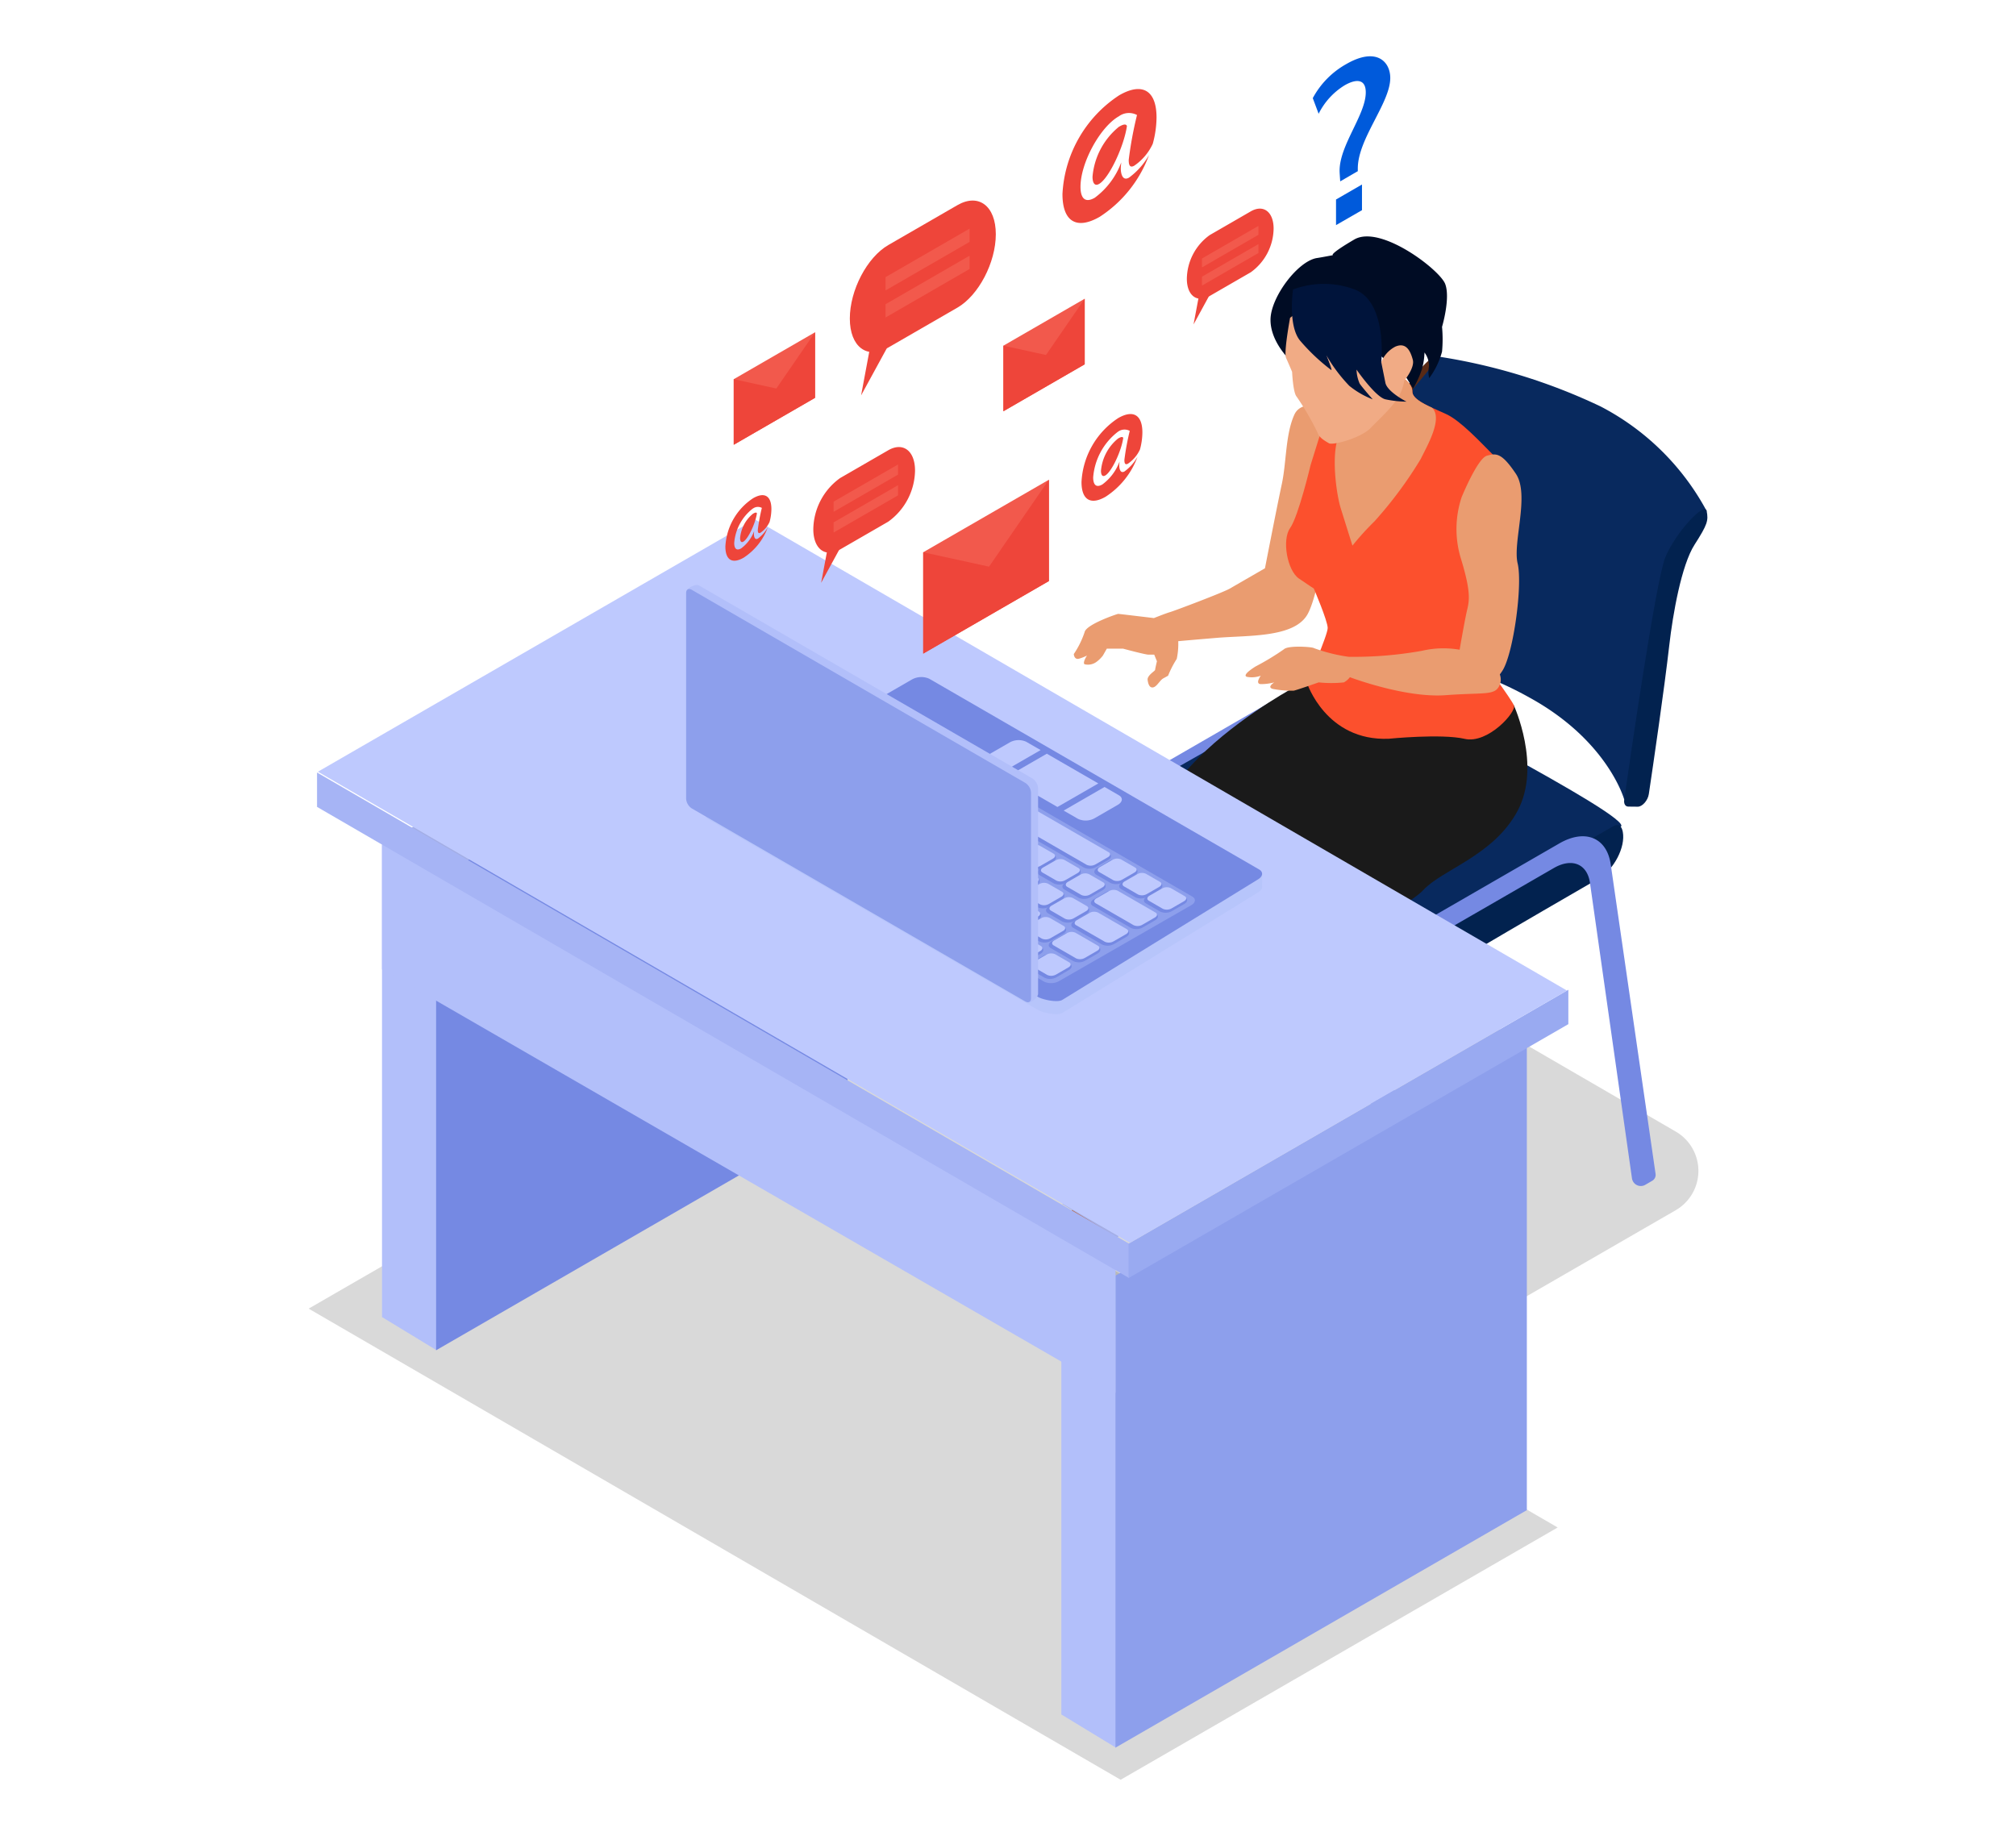 <svg xmlns="http://www.w3.org/2000/svg" xmlns:xlink="http://www.w3.org/1999/xlink" width="258" height="235" viewBox="0 0 258 235">
  <defs>
    <clipPath id="clip-path">
      <rect id="Rectángulo_100493" data-name="Rectángulo 100493" width="258" height="235" fill="none"/>
    </clipPath>
    <clipPath id="clip-path-3">
      <rect id="Rectángulo_100490" data-name="Rectángulo 100490" width="159.849" height="92.59" transform="translate(39.496 135.199)" fill="none"/>
    </clipPath>
    <clipPath id="clip-path-4">
      <rect id="Rectángulo_100491" data-name="Rectángulo 100491" width="154.055" height="92.59" transform="translate(63.299 89.572)" fill="none"/>
    </clipPath>
  </defs>
  <g id="Grupo_175427" data-name="Grupo 175427" transform="translate(2249 4478)">
    <g id="Grupo_174504" data-name="Grupo 174504" transform="translate(-2249 -4478)">
      <g id="Grupo_174512" data-name="Grupo 174512" clip-path="url(#clip-path)">
        <g id="Grupo_174511" data-name="Grupo 174511">
          <g id="Grupo_174510" data-name="Grupo 174510" clip-path="url(#clip-path)">
            <g id="Grupo_174506" data-name="Grupo 174506" opacity="0.15" style="mix-blend-mode: multiply;isolation: isolate">
              <g id="Grupo_174505" data-name="Grupo 174505">
                <g id="Grupo_174504-2" data-name="Grupo 174504" clip-path="url(#clip-path-3)">
                  <path id="Trazado_234020" data-name="Trazado 234020" d="M143.416,227.789,39.5,167.49,95.425,135.2l103.92,60.3Z"/>
                </g>
              </g>
            </g>
            <g id="Grupo_174509" data-name="Grupo 174509" opacity="0.15" style="mix-blend-mode: multiply;isolation: isolate">
              <g id="Grupo_174508" data-name="Grupo 174508">
                <g id="Grupo_174507" data-name="Grupo 174507" clip-path="url(#clip-path-4)">
                  <path id="Trazado_234021" data-name="Trazado 234021" d="M167.219,182.162,63.3,121.863l55.929-32.291,95.229,55.257a5.816,5.816,0,0,1-.011,10.067Z"/>
                </g>
              </g>
            </g>
            <path id="Trazado_234022" data-name="Trazado 234022" d="M176.778,131.686a1.724,1.724,0,0,0,.844-1.74L171.964,90.9c-.5-3.435-3.288-4.572-6.57-2.678l-15.83,9.14a14.851,14.851,0,0,0-6.57,10.264l-5.482,44.163a1.389,1.389,0,0,0,2.073,1.374,1.76,1.76,0,0,0,.91-1.326l5.292-44.958a10.443,10.443,0,0,1,4.627-7.266l14.272-8.24c2.313-1.336,4.278-.53,4.623,1.9l5.324,37.457a1.389,1.389,0,0,0,2.07,1.007Z" fill="#7589e3"/>
            <path id="Trazado_234023" data-name="Trazado 234023" d="M184.241,45.667c.239,1.233.12,1.713-1.553,4.324s-2.778,8.9-3.226,12.83c-.659,5.78-2.059,15.3-2.623,19.088-.121.811-.83,1.618-1.414,1.611l-1.213-.013c-.384,0-.6-.37-.519-.9.7-4.871,4.052-28.1,5.257-31.005,1.348-3.246,5.052-7.167,5.291-5.934" fill="#592a16"/>
            <path id="Trazado_234024" data-name="Trazado 234024" d="M207.417,105.814c1.937-1.119-30.838-17.785-32.394-19.069-.589-.486-2.032-1.15-2.849-.659-2.448,1.474-29.868,16.558-33.094,19.107s-7.408,12.5-5.735,13.045,32.366,24.972,35.338,19.128c4.35-8.552,31.689-27.483,38.734-31.552" fill="#08295e"/>
            <path id="Trazado_234025" data-name="Trazado 234025" d="M209.594,101.822l-1.731.513s-2.076-7.549-12.147-13.067a45.576,45.576,0,0,0-20.292-5.747,2.058,2.058,0,0,1-1.731-.914l7.123-32.8,3.424-4.144a74.588,74.588,0,0,1,20.582,6.35A32.3,32.3,0,0,1,218.41,65.4s-6.763,13.111-6.452,15.457-2.364,20.969-2.364,20.969" fill="#08295e"/>
            <path id="Trazado_234026" data-name="Trazado 234026" d="M218.411,65.395c.239,1.233.12,1.713-1.553,4.324s-2.778,8.9-3.226,12.83c-.659,5.78-2.059,15.3-2.623,19.088-.121.811-.83,1.618-1.414,1.611l-1.213-.013c-.384,0-.6-.37-.519-.9.695-4.871,4.052-28.1,5.257-31,1.348-3.246,5.052-7.167,5.291-5.934" fill="#02224f"/>
            <path id="Trazado_234027" data-name="Trazado 234027" d="M204.586,112.447c1.937-1.119,3.464-4.007,3.094-5.975-.142-.75-.521-1.15-1.337-.659-2.448,1.474-29.868,16.558-33.094,19.107s-7.408,12.5-5.735,13.045,1.656-3.906,7.049-7.634c4.35-3.007,22.978-13.815,30.023-17.884" fill="#02224f"/>
            <path id="Trazado_234028" data-name="Trazado 234028" d="M211.448,151.124a.869.869,0,0,0,.426-.878l-5.74-39.623c-.5-3.435-3.289-4.572-6.571-2.677l-15.83,9.139a14.854,14.854,0,0,0-6.57,10.264L171.621,172a1.145,1.145,0,0,0,1.709,1.133l.855-.494a.871.871,0,0,0,.429-.652l5.343-45.383a10.441,10.441,0,0,1,4.626-7.267l14.273-8.24c2.312-1.335,4.278-.529,4.622,1.9l5.375,37.815a1.144,1.144,0,0,0,1.706.83Z" fill="#7589e3"/>
            <path id="Trazado_234029" data-name="Trazado 234029" d="M171.641,52.76s-4.84-2.228-5.992.307-1,6.069-1.613,8.911-2.151,10.754-2.151,10.754l-4.512,2.606c-.884.51-7.087,2.848-7.625,3s-2.074.768-2.074.768-4.455-.537-4.571-.537-4.11,1.344-4.3,2.342a11.477,11.477,0,0,1-1.382,2.8s.038.807.729.577a5.869,5.869,0,0,0,.958-.385s-.609.922-.305,1.114a1.832,1.832,0,0,0,1.575-.345,4.093,4.093,0,0,0,.768-.769l.5-.883h2.074s2.842.768,3.265.768h.729l.346.845s-.23.96-.23,1.1-1.037.71-.961,1.287.267,1.059.729.952.846-.914,1.269-1.145.622-.345.622-.345a12.725,12.725,0,0,1,1.106-2.151,9.2,9.2,0,0,0,.192-2.266s.768-.077,4.878-.423,9.986,0,11.676-3.034,2.926-13.981,3.48-15.825,3.128-8.693.822-10.024" fill="#ea9c70"/>
            <path id="Trazado_234030" data-name="Trazado 234030" d="M155.413,149.934s-.058.423-1.556,1.287a15.859,15.859,0,0,1-3.622,1.362s-.385-.221-.669-.431c-1.037,1-1.41,3.439-3.429,4.773-2.265,1.5-6.356,1.8-8.448,2.074-3.881.5-.883-3.04.036-4.533,1.422-2.3,2.114-1.458,6.953-1.767,3.19-.2,4.148-2.842,5.916-4.225a12.338,12.338,0,0,0,3.263-3.956,1.247,1.247,0,0,0,.014-1.123c.092.148.189.291.295.431,1.353,1.793,1.844,2.694,1.544,4.224Z" fill="#5d2f1b"/>
            <path id="Trazado_234031" data-name="Trazado 234031" d="M155.549,148.053c-.576,1.959-4.187,2.457-5.57,3.148s-1.575,3.573-3.841,5.071-6.356,2.073-8.45,2.343c-3.879.5-.883-3.039.039-4.533,1.421-2.3,4.228-4.054,4.878-4.63-.118.173-2.766,2.9,2.074,2.6,3.19-.2,4.148-2.842,5.915-4.225a12.345,12.345,0,0,0,3.264-3.956,1.254,1.254,0,0,0,.014-1.123c.092.148.188.291.294.431,1.535,2.035,1.959,2.92,1.383,4.879" fill="#c35a1f"/>
            <path id="Trazado_234032" data-name="Trazado 234032" d="M153.654,158.492c-.027.007.171-.189.171-.189-.033.037-.09.1-.171.189" fill="#ea9c70"/>
            <path id="Trazado_234033" data-name="Trazado 234033" d="M168.818,158.806c-.4.961-2.783,2.844-2.783,2.844l-.657-.463a24.417,24.417,0,0,1-3.558,4.3c-2.711,2.6-10.461,2.247-10.9,1.268s1.141-3.079,2.25-4.342a4.213,4.213,0,0,1,4.716-1.035c1.86.807,3.84-.156,5.338-1.634a26.369,26.369,0,0,0,4.188-6.24,2.029,2.029,0,0,0,.007-.888c.562,1.284,1.366,1.876,1.562,2.925.007.067.025.27.045.555a7.59,7.59,0,0,1-.213,2.708" fill="#5d2f1b"/>
            <path id="Trazado_234034" data-name="Trazado 234034" d="M169.03,156.079c-.018-.266-.037-.47-.044-.523a2.537,2.537,0,0,1,.044.523" fill="#5d2f1b"/>
            <path id="Trazado_234035" data-name="Trazado 234035" d="M168.184,86.483l-3.082,1.78s-7.773,4.295-12.759,9.819-7.013,7.707-7.013,7.707,1.082-1.868,7.013,1.2,12.768,4.609,14.69,7.3,1.675,6.193.9,6.926l-.771.733s12.566-5.406,15-8.043,8.987-4.379,12.06-10.14-.488-13.495-.488-13.495Z" fill="#1a1a1a"/>
            <path id="Trazado_234036" data-name="Trazado 234036" d="M168.818,154.927c-.03,1.931-2.017,3.687-2.91,4.551s-1.384,3.026-4.088,5.616-10.461,2.215-10.9,1.235,1.345-3.227,2.453-4.489a22.886,22.886,0,0,1,3.284-2.938,5.219,5.219,0,0,0,.6-.638c-.459.751-.763,1.82.625,2.424,1.86.807,3.84-.157,5.338-1.634a26.369,26.369,0,0,0,4.188-6.24,2.029,2.029,0,0,0,.007-.888c.65,1.487,1.417,1.588,1.394,3" fill="#c35a1f"/>
            <path id="Trazado_234037" data-name="Trazado 234037" d="M187.428,94.56c-3-.68-9.679-.011-9.679-.011-8.066.345-10.5-7.17-10.5-7.17s2.664-6.081,2.664-7-1.781-5.065-1.781-5.065-.408-.236-1.906-1.273-2.19-4.954-1.124-6.452,2.622-8.066,2.622-8.066l2.189-7.029.807-.486L172.7,51.1l6.477-2.968s1.571.79,1.571,1.972c0,.807,1.177,1.464,2.512,2.077.624.288,1.281.564,1.866.841,1.844.876,4.264,3.5,6.107,5.348s-1.037,11.523-2.3,15.2,0,9.808.576,10.614,3.881,5.264,4.236,6.093-3.314,4.969-6.31,4.289" fill="#fc502d"/>
            <path id="Trazado_234038" data-name="Trazado 234038" d="M181.839,58.713a52.439,52.439,0,0,1-5.934,8.008,34.787,34.787,0,0,0-2.823,3.112s-.98-3.112-1.5-4.782-1.152-6.107-.461-8.642c.348-1.277,1.018-3.492,1.574-5.312l6.478-2.968s1.569.79,1.569,1.972c0,.807,1.178,1.463,2.512,2.077,1.482,1.359-.668,4.98-1.417,6.535" fill="#ea9c70"/>
            <path id="Trazado_234039" data-name="Trazado 234039" d="M168.588,33.018c-2.444.327-5.934,4.955-5.992,7.835s2.506,5.253,2.506,5.253,1.009-3.928,3.428-5.829,3.688,1.844,4.149,2.017,7.316,6.055,7.316,6.055l.847,1.377a12.567,12.567,0,0,0,1.112-2.42,8.509,8.509,0,0,0,.346-2.189,2.853,2.853,0,0,1,.576,1.786,3.509,3.509,0,0,0,.026,1.5,10.012,10.012,0,0,0,1.645-3.4,17.307,17.307,0,0,0,0-3.168s1.1-3.681.4-5.5-8.3-7.637-11.638-5.678-2.717,2-2.717,2-1.63.31-2.007.361" fill="#000c24"/>
            <path id="Trazado_234040" data-name="Trazado 234040" d="M165.1,40.68s-.829,4.436-.515,5.128.774,1.785.774,1.785.116,2.651.576,3.169a34.992,34.992,0,0,1,2.708,4.667c.173.576.916,1,1.423,1.3s4.081-.664,5.318-1.932,3.254-3.111,3.788-4.378a5.526,5.526,0,0,0,.533-1.687s1.383-1.655,1.1-2.692-.807-2.3-2.247-1.671a3.851,3.851,0,0,0-1.9,2.305s-2.132-5.531-5.243-7.144S165.1,40.68,165.1,40.68" fill="#f1ab85"/>
            <path id="Trazado_234041" data-name="Trazado 234041" d="M165.477,37.051s-.691,4.667.922,6.568a25.337,25.337,0,0,0,3.975,3.745c.173.057-.634-1.9-.634-1.9a19.939,19.939,0,0,0,2.939,3.917,10.931,10.931,0,0,0,2.995,1.729s-1.325-1.5-1.67-2.017a4.771,4.771,0,0,1-.4-1.786s2.417,3.5,3.693,3.8a13.714,13.714,0,0,0,2.7.3s-2.467-1.25-2.7-2.417-.528-2.632-.528-2.632.811-7.695-3.4-9.308a11.232,11.232,0,0,0-7.893,0" fill="#00143b"/>
            <path id="Trazado_234042" data-name="Trazado 234042" d="M187.043,63.668a12.9,12.9,0,0,0-.115,7.714c1.267,4.116,1.152,5.345.845,6.612s-1,5.3-1,5.3-.979,3.341,1.2,3.649,2.87,1.1,4.292-1.085,2.612-11.02,1.958-13.741,1.575-8.8-.23-11.484-2.5-2.65-3.709-2.305-3.243,5.339-3.243,5.339" fill="#ea9c70"/>
            <path id="Trazado_234043" data-name="Trazado 234043" d="M187.927,83.41a12.087,12.087,0,0,0-5.953-.115,49.4,49.4,0,0,1-9.388.768,21.43,21.43,0,0,1-4.44-1.114c-.153-.153-3.3-.384-3.84.154a32.276,32.276,0,0,1-3.611,2.189s-1.92,1.152-1.075,1.344a3.347,3.347,0,0,0,1.728-.153s-.768,1.037,0,1.075a6.686,6.686,0,0,0,1.729-.221s-1,.605-.192.836a13.007,13.007,0,0,0,2.65.23c.192,0,3.226-1.066,3.226-1.066a15.3,15.3,0,0,0,3.226,0,2.47,2.47,0,0,0,.769-.662s7.067,2.684,12.252,2.3,6.374.115,6.951-1.4-1.3-3.709-4.032-4.166" fill="#ea9c70"/>
            <path id="Trazado_234044" data-name="Trazado 234044" d="M55.869,172.815l-6.981-4.248V108.153l6.981,4.248Z" fill="#b2bffa"/>
            <path id="Trazado_234045" data-name="Trazado 234045" d="M108.46,142.418l-52.649,30.4V112.4L108.46,82Z" fill="#7589e3"/>
            <path id="Trazado_234046" data-name="Trazado 234046" d="M55.975,112.306l-6.982-4.248,52.321-30.207L108.3,82.1Z" fill="#a3aee5"/>
            <path id="Trazado_234047" data-name="Trazado 234047" d="M142.809,223.677l-6.982-4.248V159.015l6.982,4.248Z" fill="#b2bffa"/>
            <path id="Trazado_234048" data-name="Trazado 234048" d="M195.4,193.281l-52.649,30.4V163.263l52.649-30.4Z" fill="#8d9fec"/>
            <path id="Trazado_234049" data-name="Trazado 234049" d="M142.945,158.365l-6.982-4.248,52.321-30.207,6.981,4.248Z" fill="#a3aee5"/>
            <path id="Trazado_234050" data-name="Trazado 234050" d="M142.761,178.272l-93.874-54.2V106.633l93.874,54.2Z" fill="#b2bffa"/>
            <path id="Trazado_234051" data-name="Trazado 234051" d="M144.493,163.572l-103.92-60.3v-4.4l103.92,60.3Z" fill="#a6b4f5"/>
            <path id="Trazado_234052" data-name="Trazado 234052" d="M200.712,131.079l-56.28,32.493v-4.4l56.28-32.494Z" fill="#99aaf1"/>
            <path id="Trazado_234053" data-name="Trazado 234053" d="M144.607,159.07l-103.92-60.3L96.616,66.48l103.92,60.3Z" fill="#bec9fe"/>
            <path id="Trazado_234054" data-name="Trazado 234054" d="M161.522,111.845H159.24l-40.3-23.3a2.481,2.481,0,0,0-2.231.093L92.4,102.668H90.27v1.5a.658.658,0,0,0,.386.707l42.2,24.395c.573.33,2.434.756,3.1.375l25.026-15.415c.437-.252.614-.59.52-.885.026,0,.026-1.5.026-1.5" fill="#b7c5fb"/>
            <path id="Trazado_234055" data-name="Trazado 234055" d="M132.855,127.6,90.655,103.2c-.572-.33-.5-.907.161-1.288L116.7,86.969a2.483,2.483,0,0,1,2.232-.093l42.2,24.4c.572.33.5.907-.16,1.289l-25.026,15.414c-.66.381-2.522-.045-3.094-.375" fill="#7589e3"/>
            <path id="Trazado_234056" data-name="Trazado 234056" d="M133.636,125.645,94.758,103.168c-.49-.282-.428-.776.137-1.1L111.8,92.353a2.124,2.124,0,0,1,1.909-.079l38.878,22.477c.489.283.428.776-.137,1.1l-16.909,9.713a2.121,2.121,0,0,1-1.909.079" fill="#8d9fec"/>
            <path id="Trazado_234057" data-name="Trazado 234057" d="M135.329,103.285l-6.591-3.8,5.23-3.019,6.591,3.805Z" fill="#bec9fe"/>
            <path id="Trazado_234058" data-name="Trazado 234058" d="M127.944,99.022,126.1,97.956c-.542-.313-.474-.86.152-1.221l2.964-1.711a2.35,2.35,0,0,1,2.114-.088L133.174,96Z" fill="#bec9fe"/>
            <path id="Trazado_234059" data-name="Trazado 234059" d="M136.124,103.744l1.847,1.066a2.35,2.35,0,0,0,2.114-.087l2.964-1.712c.625-.361.694-.907.152-1.22l-1.847-1.067Z" fill="#bec9fe"/>
            <path id="Trazado_234060" data-name="Trazado 234060" d="M136.77,124.17l-1.578.911a1.677,1.677,0,0,1-1.507.062l-1.814-1.047c-.386-.223-.338-.613.108-.87l1.578-.911a1.674,1.674,0,0,1,1.507-.063l1.814,1.048c.387.223.338.612-.108.87" fill="#7589e3"/>
            <path id="Trazado_234061" data-name="Trazado 234061" d="M133.151,122.08l-1.578.911a1.677,1.677,0,0,1-1.507.062l-1.814-1.047c-.387-.223-.338-.613.108-.87l1.577-.911a1.676,1.676,0,0,1,1.508-.063l1.814,1.048c.387.223.338.612-.108.87" fill="#7589e3"/>
            <path id="Trazado_234062" data-name="Trazado 234062" d="M129.532,119.991l-1.578.911a1.677,1.677,0,0,1-1.507.062l-1.814-1.047c-.387-.223-.338-.613.108-.871l1.578-.91a1.674,1.674,0,0,1,1.507-.063l1.814,1.048c.387.223.338.612-.108.87" fill="#7589e3"/>
            <path id="Trazado_234063" data-name="Trazado 234063" d="M125.914,117.9l-1.578.911a1.677,1.677,0,0,1-1.507.062l-1.814-1.047c-.387-.223-.338-.613.108-.87l1.578-.911a1.674,1.674,0,0,1,1.507-.063l1.814,1.048c.387.223.338.612-.108.87" fill="#7589e3"/>
            <path id="Trazado_234064" data-name="Trazado 234064" d="M122.295,115.812l-1.578.911a1.677,1.677,0,0,1-1.507.062l-1.814-1.047c-.387-.223-.338-.613.108-.87l1.578-.911a1.674,1.674,0,0,1,1.507-.063l1.814,1.048c.387.223.338.612-.108.87" fill="#7589e3"/>
            <path id="Trazado_234065" data-name="Trazado 234065" d="M118.676,113.723l-1.578.911a1.673,1.673,0,0,1-1.507.062l-1.814-1.047c-.387-.223-.338-.613.108-.87l1.578-.911a1.674,1.674,0,0,1,1.507-.063l1.814,1.048c.387.223.338.612-.108.87" fill="#7589e3"/>
            <path id="Trazado_234066" data-name="Trazado 234066" d="M115.057,111.634l-1.578.911a1.677,1.677,0,0,1-1.507.062l-1.814-1.047c-.387-.223-.338-.613.108-.87l1.578-.911a1.674,1.674,0,0,1,1.507-.063l1.814,1.048c.387.223.338.612-.108.87" fill="#7589e3"/>
            <path id="Trazado_234067" data-name="Trazado 234067" d="M111.438,109.544l-1.578.911a1.677,1.677,0,0,1-1.507.062l-1.814-1.047c-.387-.223-.338-.613.108-.871l1.578-.91a1.674,1.674,0,0,1,1.507-.063l1.814,1.048c.387.223.338.612-.108.87" fill="#7589e3"/>
            <path id="Trazado_234068" data-name="Trazado 234068" d="M107.819,107.455l-1.577.911a1.679,1.679,0,0,1-1.508.062l-1.814-1.047c-.386-.223-.338-.613.108-.87l1.578-.911a1.674,1.674,0,0,1,1.507-.063l1.814,1.048c.387.223.338.612-.108.87" fill="#7589e3"/>
            <path id="Trazado_234069" data-name="Trazado 234069" d="M104.2,105.365l-1.577.911a1.682,1.682,0,0,1-1.508.063L99.3,105.291c-.386-.223-.338-.613.108-.87l1.578-.911a1.674,1.674,0,0,1,1.507-.063l1.814,1.048c.387.223.338.612-.108.87" fill="#7589e3"/>
            <path id="Trazado_234070" data-name="Trazado 234070" d="M100.582,103.276,99,104.187a1.673,1.673,0,0,1-1.507.062L95.683,103.2c-.387-.223-.338-.613.108-.87l1.578-.911a1.674,1.674,0,0,1,1.507-.063l1.814,1.048c.387.223.338.612-.108.87" fill="#7589e3"/>
            <path id="Trazado_234071" data-name="Trazado 234071" d="M140.452,122.044l-1.578.911a1.677,1.677,0,0,1-1.507.062l-2.892-1.669c-.386-.223-.338-.613.108-.87l1.578-.911a1.674,1.674,0,0,1,1.507-.063l2.892,1.67c.387.223.338.612-.108.87" fill="#7589e3"/>
            <path id="Trazado_234072" data-name="Trazado 234072" d="M136.067,119.512l-1.577.911a1.676,1.676,0,0,1-1.508.062l-1.814-1.047c-.386-.223-.338-.613.108-.87l1.578-.911a1.674,1.674,0,0,1,1.507-.063l1.814,1.048c.387.223.338.613-.108.87" fill="#7589e3"/>
            <path id="Trazado_234073" data-name="Trazado 234073" d="M132.868,117.665l-1.578.911a1.676,1.676,0,0,1-1.507.062l-1.814-1.047c-.387-.223-.338-.613.108-.871l1.578-.91a1.674,1.674,0,0,1,1.507-.063l1.814,1.048c.387.223.338.612-.108.87" fill="#7589e3"/>
            <path id="Trazado_234074" data-name="Trazado 234074" d="M129.668,115.818l-1.578.911a1.677,1.677,0,0,1-1.507.062l-1.814-1.047c-.386-.223-.338-.613.108-.87l1.578-.911a1.674,1.674,0,0,1,1.507-.063l1.814,1.048c.387.223.338.612-.108.87" fill="#7589e3"/>
            <path id="Trazado_234075" data-name="Trazado 234075" d="M126.469,113.97l-1.578.912a1.679,1.679,0,0,1-1.507.061L121.57,113.9c-.387-.222-.338-.612.108-.87l1.578-.911a1.674,1.674,0,0,1,1.507-.063l1.814,1.048c.387.223.338.612-.108.87" fill="#7589e3"/>
            <path id="Trazado_234076" data-name="Trazado 234076" d="M123.27,112.124l-1.578.911a1.677,1.677,0,0,1-1.507.062l-1.814-1.047c-.386-.223-.338-.613.108-.871l1.578-.91a1.674,1.674,0,0,1,1.507-.063l1.814,1.048c.387.223.338.612-.108.87" fill="#7589e3"/>
            <path id="Trazado_234077" data-name="Trazado 234077" d="M120.07,110.276l-1.578.911a1.677,1.677,0,0,1-1.507.062l-1.814-1.047c-.387-.223-.338-.613.108-.87l1.578-.911a1.674,1.674,0,0,1,1.507-.063l1.814,1.048c.387.223.338.612-.108.87" fill="#7589e3"/>
            <path id="Trazado_234078" data-name="Trazado 234078" d="M116.871,108.429l-1.578.911a1.677,1.677,0,0,1-1.507.062l-1.814-1.047c-.387-.223-.338-.613.108-.87l1.577-.911a1.676,1.676,0,0,1,1.508-.063l1.814,1.048c.386.223.338.612-.108.87" fill="#7589e3"/>
            <path id="Trazado_234079" data-name="Trazado 234079" d="M113.672,106.582l-1.578.911a1.677,1.677,0,0,1-1.507.062l-1.814-1.047c-.387-.223-.338-.613.108-.871l1.578-.91a1.674,1.674,0,0,1,1.507-.063l1.814,1.048c.387.223.338.612-.108.87" fill="#7589e3"/>
            <path id="Trazado_234080" data-name="Trazado 234080" d="M110.473,104.735l-1.577.911a1.679,1.679,0,0,1-1.508.062l-1.814-1.047c-.386-.223-.338-.613.108-.87l1.578-.911a1.674,1.674,0,0,1,1.507-.063l1.814,1.048c.387.223.338.612-.108.87" fill="#7589e3"/>
            <path id="Trazado_234081" data-name="Trazado 234081" d="M107.273,102.888l-1.578.911a1.677,1.677,0,0,1-1.507.062l-1.814-1.047c-.387-.223-.338-.613.108-.87l1.578-.911a1.674,1.674,0,0,1,1.507-.063l1.814,1.048c.387.223.338.612-.108.87" fill="#7589e3"/>
            <path id="Trazado_234082" data-name="Trazado 234082" d="M139.027,116.969l-1.577.911a1.679,1.679,0,0,1-1.508.062l-1.814-1.047c-.387-.223-.338-.613.108-.87l1.578-.911a1.674,1.674,0,0,1,1.507-.063l1.814,1.048c.387.223.338.612-.108.87" fill="#7589e3"/>
            <path id="Trazado_234083" data-name="Trazado 234083" d="M135.852,115.136l-1.577.911a1.676,1.676,0,0,1-1.508.062l-1.814-1.047c-.387-.223-.338-.613.108-.87l1.578-.911a1.674,1.674,0,0,1,1.507-.063l1.814,1.048c.387.223.338.613-.108.87" fill="#7589e3"/>
            <path id="Trazado_234084" data-name="Trazado 234084" d="M132.678,113.3l-1.578.911a1.673,1.673,0,0,1-1.507.062l-1.814-1.047c-.387-.223-.338-.613.108-.87l1.578-.911a1.674,1.674,0,0,1,1.507-.063l1.814,1.048c.387.223.338.613-.108.87" fill="#7589e3"/>
            <path id="Trazado_234085" data-name="Trazado 234085" d="M129.5,111.47l-1.578.911a1.677,1.677,0,0,1-1.507.062L124.6,111.4c-.387-.223-.338-.613.108-.87l1.578-.911a1.674,1.674,0,0,1,1.507-.063l1.814,1.048c.387.223.338.612-.108.87" fill="#7589e3"/>
            <path id="Trazado_234086" data-name="Trazado 234086" d="M126.328,109.637l-1.577.912a1.682,1.682,0,0,1-1.508.061l-1.814-1.047c-.387-.223-.338-.612.108-.87l1.578-.911a1.674,1.674,0,0,1,1.507-.063l1.814,1.048c.387.223.338.612-.108.87" fill="#7589e3"/>
            <path id="Trazado_234087" data-name="Trazado 234087" d="M123.154,107.805l-1.578.911a1.677,1.677,0,0,1-1.507.062l-1.814-1.047c-.387-.223-.338-.613.108-.87l1.578-.911a1.674,1.674,0,0,1,1.507-.063l1.814,1.048c.387.223.338.612-.108.87" fill="#7589e3"/>
            <path id="Trazado_234088" data-name="Trazado 234088" d="M119.979,105.972l-1.578.911a1.677,1.677,0,0,1-1.507.062L115.08,105.9c-.387-.223-.338-.613.108-.871l1.578-.91a1.674,1.674,0,0,1,1.507-.063l1.814,1.047c.387.224.338.613-.108.871" fill="#7589e3"/>
            <path id="Trazado_234089" data-name="Trazado 234089" d="M116.8,104.139l-1.577.911a1.679,1.679,0,0,1-1.508.062l-1.814-1.047c-.387-.223-.338-.613.108-.87l1.578-.911a1.674,1.674,0,0,1,1.507-.063l1.814,1.048c.387.223.338.612-.108.87" fill="#7589e3"/>
            <path id="Trazado_234090" data-name="Trazado 234090" d="M141.122,113.927l-1.578.911a1.673,1.673,0,0,1-1.507.062l-1.814-1.047c-.386-.223-.338-.613.108-.87l1.578-.911a1.674,1.674,0,0,1,1.507-.063l1.814,1.048c.387.223.338.613-.108.87" fill="#7589e3"/>
            <path id="Trazado_234091" data-name="Trazado 234091" d="M137.947,112.094l-1.578.911a1.677,1.677,0,0,1-1.507.062l-1.814-1.047c-.387-.223-.338-.613.108-.87l1.578-.911a1.674,1.674,0,0,1,1.507-.063l1.814,1.048c.387.223.338.612-.108.87" fill="#7589e3"/>
            <path id="Trazado_234092" data-name="Trazado 234092" d="M134.772,110.261l-1.578.911a1.677,1.677,0,0,1-1.507.062l-1.814-1.047c-.386-.223-.338-.613.108-.87l1.578-.911a1.674,1.674,0,0,1,1.507-.063l1.814,1.048c.387.223.338.612-.108.87" fill="#7589e3"/>
            <path id="Trazado_234093" data-name="Trazado 234093" d="M151.558,115.7l-1.578.911a1.676,1.676,0,0,1-1.507.062l-1.814-1.047c-.386-.223-.338-.613.108-.871l1.578-.91a1.674,1.674,0,0,1,1.507-.063l1.814,1.047c.386.224.338.613-.108.871" fill="#7589e3"/>
            <path id="Trazado_234094" data-name="Trazado 234094" d="M148.384,113.868l-1.577.911a1.679,1.679,0,0,1-1.508.062l-1.814-1.047c-.387-.223-.338-.613.108-.871l1.578-.91a1.674,1.674,0,0,1,1.507-.063L148.492,113c.387.223.338.612-.108.87" fill="#7589e3"/>
            <path id="Trazado_234095" data-name="Trazado 234095" d="M145.209,112.035l-1.578.911a1.677,1.677,0,0,1-1.507.062l-1.814-1.047c-.387-.223-.338-.613.108-.871l1.578-.91a1.674,1.674,0,0,1,1.507-.063l1.814,1.048c.387.223.338.612-.108.87" fill="#7589e3"/>
            <path id="Trazado_234096" data-name="Trazado 234096" d="M121.659,98.439l-1.577.911a1.679,1.679,0,0,1-1.508.062l-1.814-1.047c-.387-.223-.338-.613.108-.87l1.578-.911a1.674,1.674,0,0,1,1.507-.063l1.814,1.048c.387.223.338.612-.108.87" fill="#7589e3"/>
            <path id="Trazado_234097" data-name="Trazado 234097" d="M118.485,96.605l-1.578.911a1.674,1.674,0,0,1-1.507.063l-1.814-1.048c-.387-.222-.338-.612.108-.87l1.577-.91a1.67,1.67,0,0,1,1.508-.063l1.814,1.048c.387.222.338.612-.108.869" fill="#7589e3"/>
            <path id="Trazado_234098" data-name="Trazado 234098" d="M115.31,94.773l-1.577.911a1.676,1.676,0,0,1-1.508.062L110.411,94.7c-.387-.223-.338-.613.108-.87l1.578-.911a1.674,1.674,0,0,1,1.507-.063l1.814,1.048c.387.223.338.613-.108.87" fill="#7589e3"/>
            <path id="Trazado_234099" data-name="Trazado 234099" d="M131.6,108.428l-1.578.911a1.677,1.677,0,0,1-1.507.062l-1.814-1.047c-.387-.223-.338-.613.108-.871l1.578-.91a1.674,1.674,0,0,1,1.507-.063l1.814,1.048c.387.223.338.612-.108.87" fill="#7589e3"/>
            <path id="Trazado_234100" data-name="Trazado 234100" d="M128.423,106.6l-1.577.911a1.679,1.679,0,0,1-1.508.062l-1.814-1.047c-.386-.223-.338-.613.108-.871l1.578-.91a1.674,1.674,0,0,1,1.507-.063l1.815,1.047c.386.224.337.613-.109.871" fill="#7589e3"/>
            <path id="Trazado_234101" data-name="Trazado 234101" d="M125.248,104.762l-1.578.911a1.677,1.677,0,0,1-1.507.062l-1.814-1.047c-.387-.223-.338-.613.108-.87l1.578-.911a1.674,1.674,0,0,1,1.507-.063l1.814,1.048c.387.223.338.612-.108.87" fill="#7589e3"/>
            <path id="Trazado_234102" data-name="Trazado 234102" d="M122.074,102.929l-1.578.911a1.677,1.677,0,0,1-1.507.062l-1.814-1.047c-.387-.223-.338-.613.108-.871l1.578-.91a1.674,1.674,0,0,1,1.507-.063l1.814,1.048c.387.223.338.612-.108.87" fill="#7589e3"/>
            <path id="Trazado_234103" data-name="Trazado 234103" d="M118.9,101.1l-1.577.911a1.679,1.679,0,0,1-1.508.062L114,101.022c-.386-.223-.338-.613.108-.87l1.578-.911a1.674,1.674,0,0,1,1.507-.063l1.814,1.048c.387.223.338.612-.108.87" fill="#7589e3"/>
            <path id="Trazado_234104" data-name="Trazado 234104" d="M113.63,102.306l-1.579.911a1.674,1.674,0,0,1-1.506.062l-1.815-1.047c-.387-.223-.337-.613.109-.871l1.577-.91a1.676,1.676,0,0,1,1.508-.063l1.814,1.048c.387.223.338.612-.108.87" fill="#7589e3"/>
            <path id="Trazado_234105" data-name="Trazado 234105" d="M104.264,101.15l-1.578.911a1.673,1.673,0,0,1-1.507.062l-1.814-1.047c-.387-.223-.338-.613.108-.87l1.578-.911a1.674,1.674,0,0,1,1.507-.063l1.814,1.048c.387.223.338.612-.108.87" fill="#7589e3"/>
            <path id="Trazado_234106" data-name="Trazado 234106" d="M144.134,119.918l-1.577.911a1.679,1.679,0,0,1-1.508.062l-3.691-2.131c-.386-.223-.338-.612.108-.87l1.578-.911a1.677,1.677,0,0,1,1.507-.062l3.691,2.131c.387.223.338.612-.108.87" fill="#7589e3"/>
            <path id="Trazado_234107" data-name="Trazado 234107" d="M115.526,99.149l-1.578.911a1.677,1.677,0,0,1-1.507.062l-5.712-3.3c-.386-.223-.338-.613.108-.871l1.578-.911a1.677,1.677,0,0,1,1.507-.062l5.712,3.3c.387.223.338.612-.108.87" fill="#7589e3"/>
            <path id="Trazado_234108" data-name="Trazado 234108" d="M141.813,110.074l-1.578.911a1.67,1.67,0,0,1-1.507.062l-18.5-10.684c-.387-.223-.338-.612.108-.87l1.578-.911a1.677,1.677,0,0,1,1.507-.062L141.921,109.2c.387.223.338.613-.108.87" fill="#7589e3"/>
            <path id="Trazado_234109" data-name="Trazado 234109" d="M147.816,117.792l-1.578.911a1.677,1.677,0,0,1-1.507.062l-4.863-2.807c-.386-.223-.338-.613.109-.871l1.577-.91a1.676,1.676,0,0,1,1.508-.063l4.862,2.808c.387.223.338.612-.108.87" fill="#7589e3"/>
            <path id="Trazado_234110" data-name="Trazado 234110" d="M110.433,100.461l-1.577.911a1.679,1.679,0,0,1-1.508.062l-4.3-2.483c-.387-.223-.339-.613.108-.871l1.577-.91a1.676,1.676,0,0,1,1.508-.063l4.3,2.484c.387.223.338.612-.108.87" fill="#7589e3"/>
            <path id="Trazado_234111" data-name="Trazado 234111" d="M135.04,122.134l1.786,1.031c.285.165.249.453-.081.643l-1.608.929a1.239,1.239,0,0,1-1.114.046l-1.785-1.031c-.286-.165-.25-.453.08-.644l1.608-.928a1.239,1.239,0,0,1,1.114-.046" fill="#bec9fe"/>
            <path id="Trazado_234112" data-name="Trazado 234112" d="M131.421,120.044l1.785,1.031c.286.165.25.453-.08.643l-1.607.929a1.241,1.241,0,0,1-1.115.046l-1.786-1.031c-.285-.165-.25-.453.081-.643l1.608-.929a1.239,1.239,0,0,1,1.114-.046" fill="#bec9fe"/>
            <path id="Trazado_234113" data-name="Trazado 234113" d="M127.8,117.955l1.786,1.031c.285.165.249.453-.08.643l-1.609.929a1.239,1.239,0,0,1-1.114.046L125,119.573c-.286-.165-.25-.453.08-.643l1.608-.929a1.239,1.239,0,0,1,1.114-.046" fill="#bec9fe"/>
            <path id="Trazado_234114" data-name="Trazado 234114" d="M124.183,115.865l1.786,1.031c.285.165.249.453-.08.643l-1.609.929a1.239,1.239,0,0,1-1.114.046l-1.785-1.031c-.286-.165-.25-.453.08-.643l1.608-.929a1.239,1.239,0,0,1,1.114-.046" fill="#bec9fe"/>
            <path id="Trazado_234115" data-name="Trazado 234115" d="M120.564,113.776l1.786,1.031c.285.165.249.453-.08.643l-1.608.929a1.244,1.244,0,0,1-1.115.046l-1.785-1.031c-.286-.165-.25-.453.08-.644l1.608-.928a1.239,1.239,0,0,1,1.114-.046" fill="#bec9fe"/>
            <path id="Trazado_234116" data-name="Trazado 234116" d="M116.945,111.687l1.786,1.031c.285.165.249.453-.081.643l-1.608.929a1.239,1.239,0,0,1-1.114.046l-1.785-1.031c-.286-.165-.25-.453.08-.644l1.608-.928a1.239,1.239,0,0,1,1.114-.046" fill="#bec9fe"/>
            <path id="Trazado_234117" data-name="Trazado 234117" d="M113.326,109.6l1.786,1.031c.285.165.25.453-.08.643l-1.608.929a1.241,1.241,0,0,1-1.115.046l-1.785-1.031c-.286-.165-.25-.453.08-.643l1.608-.929a1.239,1.239,0,0,1,1.114-.046" fill="#bec9fe"/>
            <path id="Trazado_234118" data-name="Trazado 234118" d="M109.707,107.508l1.786,1.031c.285.165.25.453-.08.643l-1.609.929a1.239,1.239,0,0,1-1.114.046l-1.785-1.031c-.286-.165-.25-.453.08-.643l1.608-.929a1.239,1.239,0,0,1,1.114-.046" fill="#bec9fe"/>
            <path id="Trazado_234119" data-name="Trazado 234119" d="M106.089,105.419l1.786,1.031c.285.165.249.453-.08.643l-1.608.929a1.241,1.241,0,0,1-1.115.046l-1.785-1.031c-.286-.165-.25-.453.08-.643l1.608-.929a1.239,1.239,0,0,1,1.114-.046" fill="#bec9fe"/>
            <path id="Trazado_234120" data-name="Trazado 234120" d="M102.47,103.33l1.786,1.031c.285.165.249.453-.081.643l-1.608.929a1.242,1.242,0,0,1-1.114.046l-1.785-1.031c-.286-.165-.25-.453.08-.644l1.608-.928a1.239,1.239,0,0,1,1.114-.046" fill="#bec9fe"/>
            <path id="Trazado_234121" data-name="Trazado 234121" d="M98.851,101.24l1.786,1.031c.285.165.249.453-.081.643l-1.608.929a1.239,1.239,0,0,1-1.114.046l-1.785-1.031c-.286-.165-.25-.453.079-.644l1.609-.928a1.239,1.239,0,0,1,1.114-.046" fill="#bec9fe"/>
            <path id="Trazado_234122" data-name="Trazado 234122" d="M137.644,119.385l2.863,1.653c.286.165.25.454-.08.643l-1.608.929a1.239,1.239,0,0,1-1.114.046L134.842,121c-.286-.164-.25-.453.08-.644l1.608-.928a1.242,1.242,0,0,1,1.114-.046" fill="#bec9fe"/>
            <path id="Trazado_234123" data-name="Trazado 234123" d="M134.336,117.476l1.785,1.031c.286.165.25.453-.08.643l-1.608.929a1.239,1.239,0,0,1-1.114.046l-1.786-1.031c-.285-.165-.249-.453.08-.643l1.609-.929a1.239,1.239,0,0,1,1.114-.046" fill="#bec9fe"/>
            <path id="Trazado_234124" data-name="Trazado 234124" d="M131.137,115.629l1.786,1.031c.285.165.249.453-.081.643l-1.608.929a1.239,1.239,0,0,1-1.114.046l-1.785-1.031c-.286-.165-.25-.453.08-.643l1.608-.929a1.239,1.239,0,0,1,1.114-.046" fill="#bec9fe"/>
            <path id="Trazado_234125" data-name="Trazado 234125" d="M127.938,113.782l1.786,1.031c.285.165.249.453-.08.643l-1.608.929a1.241,1.241,0,0,1-1.115.046l-1.785-1.031c-.286-.165-.25-.453.08-.644l1.608-.928a1.239,1.239,0,0,1,1.114-.046" fill="#bec9fe"/>
            <path id="Trazado_234126" data-name="Trazado 234126" d="M124.738,111.935l1.786,1.031c.285.165.25.453-.08.643l-1.608.929a1.239,1.239,0,0,1-1.114.046l-1.786-1.031c-.286-.165-.25-.453.08-.643l1.608-.929a1.239,1.239,0,0,1,1.114-.046" fill="#bec9fe"/>
            <path id="Trazado_234127" data-name="Trazado 234127" d="M121.539,110.087l1.786,1.031c.285.165.249.453-.081.643l-1.608.929a1.239,1.239,0,0,1-1.114.046l-1.785-1.031c-.286-.165-.25-.453.08-.643l1.608-.929a1.239,1.239,0,0,1,1.114-.046" fill="#bec9fe"/>
            <path id="Trazado_234128" data-name="Trazado 234128" d="M118.34,108.24l1.786,1.031c.285.165.25.453-.08.643l-1.609.929a1.239,1.239,0,0,1-1.114.046l-1.785-1.031c-.286-.165-.25-.453.08-.644l1.608-.928a1.239,1.239,0,0,1,1.114-.046" fill="#bec9fe"/>
            <path id="Trazado_234129" data-name="Trazado 234129" d="M115.141,106.393l1.786,1.031c.285.165.249.453-.08.643l-1.608.929a1.241,1.241,0,0,1-1.115.046l-1.785-1.031c-.286-.165-.25-.453.08-.643l1.608-.929a1.239,1.239,0,0,1,1.114-.046" fill="#bec9fe"/>
            <path id="Trazado_234130" data-name="Trazado 234130" d="M111.941,104.546l1.786,1.031c.285.165.249.453-.08.643l-1.609.929a1.239,1.239,0,0,1-1.114.046l-1.785-1.031c-.286-.165-.25-.453.08-.643l1.608-.929a1.239,1.239,0,0,1,1.114-.046" fill="#bec9fe"/>
            <path id="Trazado_234131" data-name="Trazado 234131" d="M108.742,102.7l1.786,1.031c.285.165.249.453-.081.643l-1.608.929a1.239,1.239,0,0,1-1.114.046l-1.785-1.031c-.286-.165-.25-.453.08-.644l1.608-.928a1.239,1.239,0,0,1,1.114-.046" fill="#bec9fe"/>
            <path id="Trazado_234132" data-name="Trazado 234132" d="M105.543,100.852l1.786,1.031c.285.165.25.453-.08.643l-1.609.929a1.239,1.239,0,0,1-1.114.046l-1.785-1.031c-.286-.165-.25-.453.08-.643l1.608-.929a1.239,1.239,0,0,1,1.114-.046" fill="#bec9fe"/>
            <path id="Trazado_234133" data-name="Trazado 234133" d="M137.3,114.933l1.786,1.031c.285.165.249.453-.08.643l-1.609.929a1.239,1.239,0,0,1-1.114.046l-1.785-1.031c-.286-.165-.25-.453.08-.643l1.608-.929a1.239,1.239,0,0,1,1.114-.046" fill="#bec9fe"/>
            <path id="Trazado_234134" data-name="Trazado 234134" d="M134.122,113.1l1.786,1.031c.285.165.25.453-.081.643l-1.607.929a1.241,1.241,0,0,1-1.115.046l-1.785-1.031c-.286-.165-.25-.453.08-.643l1.608-.929a1.239,1.239,0,0,1,1.114-.046" fill="#bec9fe"/>
            <path id="Trazado_234135" data-name="Trazado 234135" d="M130.947,111.267l1.786,1.031c.285.165.249.453-.08.643l-1.608.929a1.241,1.241,0,0,1-1.115.046l-1.785-1.031c-.286-.165-.25-.453.08-.643l1.608-.929a1.239,1.239,0,0,1,1.114-.046" fill="#bec9fe"/>
            <path id="Trazado_234136" data-name="Trazado 234136" d="M127.772,109.434l1.786,1.031c.285.165.249.453-.081.643l-1.608.929a1.239,1.239,0,0,1-1.114.046l-1.785-1.031c-.286-.165-.25-.453.08-.643l1.608-.929a1.239,1.239,0,0,1,1.114-.046" fill="#bec9fe"/>
            <path id="Trazado_234137" data-name="Trazado 234137" d="M124.6,107.6l1.786,1.03c.285.166.249.454-.081.644l-1.608.928a1.236,1.236,0,0,1-1.114.047l-1.785-1.032c-.286-.164-.25-.452.08-.643l1.608-.929a1.242,1.242,0,0,1,1.114-.045" fill="#bec9fe"/>
            <path id="Trazado_234138" data-name="Trazado 234138" d="M121.423,105.768l1.786,1.031c.285.165.25.453-.08.643l-1.608.929a1.239,1.239,0,0,1-1.114.046l-1.786-1.031c-.286-.165-.25-.453.08-.643l1.608-.929a1.242,1.242,0,0,1,1.114-.046" fill="#bec9fe"/>
            <path id="Trazado_234139" data-name="Trazado 234139" d="M118.248,103.936l1.786,1.031c.285.165.249.453-.081.643l-1.608.929a1.239,1.239,0,0,1-1.114.046l-1.785-1.031c-.286-.165-.25-.453.079-.643l1.609-.929a1.239,1.239,0,0,1,1.114-.046" fill="#bec9fe"/>
            <path id="Trazado_234140" data-name="Trazado 234140" d="M115.073,102.1l1.786,1.031c.285.165.25.453-.08.643l-1.609.929a1.239,1.239,0,0,1-1.114.046l-1.785-1.031c-.286-.165-.25-.453.08-.643l1.608-.929a1.239,1.239,0,0,1,1.114-.046" fill="#bec9fe"/>
            <path id="Trazado_234141" data-name="Trazado 234141" d="M139.391,111.891l1.785,1.031c.286.165.25.453-.08.643l-1.608.929a1.239,1.239,0,0,1-1.114.046l-1.786-1.031c-.285-.165-.249-.453.08-.643l1.608-.929a1.241,1.241,0,0,1,1.115-.046" fill="#bec9fe"/>
            <path id="Trazado_234142" data-name="Trazado 234142" d="M136.216,110.058,138,111.089c.285.165.25.453-.081.643l-1.608.929a1.239,1.239,0,0,1-1.114.046l-1.785-1.031c-.286-.165-.25-.453.08-.643l1.608-.929a1.239,1.239,0,0,1,1.114-.046" fill="#bec9fe"/>
            <path id="Trazado_234143" data-name="Trazado 234143" d="M133.042,108.225l1.786,1.031c.285.165.249.453-.08.643l-1.608.929a1.241,1.241,0,0,1-1.115.046l-1.785-1.031c-.286-.165-.25-.453.08-.643l1.608-.929a1.239,1.239,0,0,1,1.114-.046" fill="#bec9fe"/>
            <path id="Trazado_234144" data-name="Trazado 234144" d="M149.828,113.665l1.786,1.031c.285.165.25.453-.08.643l-1.608.929a1.241,1.241,0,0,1-1.115.046l-1.785-1.031c-.286-.165-.25-.453.08-.643l1.608-.929a1.239,1.239,0,0,1,1.114-.046" fill="#bec9fe"/>
            <path id="Trazado_234145" data-name="Trazado 234145" d="M146.653,111.832l1.786,1.031c.285.165.249.453-.08.643l-1.609.929a1.239,1.239,0,0,1-1.114.046l-1.785-1.031c-.286-.165-.25-.453.08-.643l1.608-.929a1.239,1.239,0,0,1,1.114-.046" fill="#bec9fe"/>
            <path id="Trazado_234146" data-name="Trazado 234146" d="M143.478,110l1.786,1.031c.285.165.249.453-.081.643l-1.608.929a1.239,1.239,0,0,1-1.114.046l-1.785-1.031c-.286-.165-.25-.453.08-.644l1.608-.928a1.239,1.239,0,0,1,1.114-.046" fill="#bec9fe"/>
            <path id="Trazado_234147" data-name="Trazado 234147" d="M119.929,96.4l1.786,1.031c.285.165.25.453-.08.643l-1.608.929a1.241,1.241,0,0,1-1.115.046l-1.785-1.031c-.286-.165-.25-.453.08-.643l1.608-.929a1.239,1.239,0,0,1,1.114-.046" fill="#bec9fe"/>
            <path id="Trazado_234148" data-name="Trazado 234148" d="M116.754,94.57,118.54,95.6c.285.165.25.453-.08.643l-1.608.929a1.239,1.239,0,0,1-1.114.046l-1.786-1.031c-.286-.165-.25-.453.08-.643l1.608-.929a1.239,1.239,0,0,1,1.114-.046" fill="#bec9fe"/>
            <path id="Trazado_234149" data-name="Trazado 234149" d="M113.579,92.737l1.786,1.031c.285.165.249.453-.08.643l-1.608.929a1.241,1.241,0,0,1-1.115.046l-1.785-1.031c-.286-.165-.25-.453.08-.643l1.608-.929a1.239,1.239,0,0,1,1.114-.046" fill="#bec9fe"/>
            <path id="Trazado_234150" data-name="Trazado 234150" d="M129.867,106.392l1.786,1.031c.285.165.249.453-.08.643l-1.609.929a1.239,1.239,0,0,1-1.114.046l-1.785-1.031c-.286-.165-.25-.453.08-.643l1.608-.929a1.239,1.239,0,0,1,1.114-.046" fill="#bec9fe"/>
            <path id="Trazado_234151" data-name="Trazado 234151" d="M126.692,104.559l1.786,1.031c.285.165.249.453-.081.643l-1.608.929a1.239,1.239,0,0,1-1.114.046l-1.785-1.031c-.286-.165-.25-.453.08-.643l1.608-.929a1.239,1.239,0,0,1,1.114-.046" fill="#bec9fe"/>
            <path id="Trazado_234152" data-name="Trazado 234152" d="M123.517,102.726l1.786,1.031c.285.165.25.453-.08.643l-1.608.929a1.241,1.241,0,0,1-1.115.046l-1.785-1.031c-.286-.165-.25-.453.08-.643l1.608-.929a1.239,1.239,0,0,1,1.114-.046" fill="#bec9fe"/>
            <path id="Trazado_234153" data-name="Trazado 234153" d="M120.343,100.893l1.786,1.031c.285.165.249.453-.081.643l-1.608.929a1.239,1.239,0,0,1-1.114.046l-1.785-1.031c-.286-.165-.25-.453.079-.643l1.609-.929a1.239,1.239,0,0,1,1.114-.046" fill="#bec9fe"/>
            <path id="Trazado_234154" data-name="Trazado 234154" d="M117.168,99.06l1.786,1.031c.285.165.249.453-.08.643l-1.609.929a1.239,1.239,0,0,1-1.114.046l-1.785-1.031c-.286-.165-.25-.453.08-.643l1.608-.929a1.239,1.239,0,0,1,1.114-.046" fill="#bec9fe"/>
            <path id="Trazado_234155" data-name="Trazado 234155" d="M111.9,100.27l1.786,1.031c.285.165.25.453-.08.643l-1.608.929a1.241,1.241,0,0,1-1.115.046l-1.785-1.031c-.286-.165-.25-.453.08-.643l1.608-.929a1.239,1.239,0,0,1,1.114-.046" fill="#bec9fe"/>
            <path id="Trazado_234156" data-name="Trazado 234156" d="M102.533,99.115l1.786,1.031c.285.165.249.452-.081.642l-1.608.929a1.239,1.239,0,0,1-1.114.047l-1.785-1.032c-.286-.164-.25-.453.08-.643l1.608-.928a1.239,1.239,0,0,1,1.114-.046" fill="#bec9fe"/>
            <path id="Trazado_234157" data-name="Trazado 234157" d="M140.527,116.8l3.662,2.113c.286.165.25.454-.079.645l-1.609.927a1.239,1.239,0,0,1-1.114.047l-3.662-2.114c-.286-.165-.25-.453.08-.645l1.608-.928a1.239,1.239,0,0,1,1.114-.045" fill="#bec9fe"/>
            <path id="Trazado_234158" data-name="Trazado 234158" d="M109.9,94.863l5.683,3.281c.286.165.25.453-.08.643l-1.608.929a1.239,1.239,0,0,1-1.114.046L107.1,96.481c-.286-.165-.25-.453.08-.643l1.608-.929a1.239,1.239,0,0,1,1.114-.046" fill="#bec9fe"/>
            <path id="Trazado_234159" data-name="Trazado 234159" d="M123.392,98.4l18.476,10.668c.286.164.25.452-.08.643l-1.608.928a1.233,1.233,0,0,1-1.114.046L120.59,100.02c-.286-.165-.25-.453.08-.643l1.608-.929a1.239,1.239,0,0,1,1.114-.046" fill="#bec9fe"/>
            <path id="Trazado_234160" data-name="Trazado 234160" d="M143.037,114l4.834,2.791c.286.165.25.453-.08.643l-1.608.929a1.239,1.239,0,0,1-1.114.046l-4.834-2.791c-.286-.165-.25-.453.08-.643l1.608-.929a1.239,1.239,0,0,1,1.114-.046" fill="#bec9fe"/>
            <path id="Trazado_234161" data-name="Trazado 234161" d="M106.215,96.989l4.273,2.467c.286.165.25.453-.08.643l-1.608.929a1.239,1.239,0,0,1-1.114.046l-4.273-2.467c-.286-.165-.25-.453.08-.644l1.608-.928a1.239,1.239,0,0,1,1.114-.046" fill="#bec9fe"/>
            <path id="Trazado_234162" data-name="Trazado 234162" d="M131.479,128.275,89.445,102.9a1.607,1.607,0,0,1-.73-1.259l-.9-25.883c0-.462,1.223-1.068,1.626-.835l42.681,24.71a1.607,1.607,0,0,1,.73,1.259v26.3c0,.463-.974,1.312-1.377,1.079" fill="#b2bffa"/>
            <path id="Trazado_234163" data-name="Trazado 234163" d="M131.217,128.181l-42.681-24.71a1.609,1.609,0,0,1-.73-1.259V75.91c0-.463.327-.65.73-.417l42.681,24.71a1.61,1.61,0,0,1,.73,1.259v26.3c0,.462-.327.649-.73.416" fill="#8d9fec"/>
            <path id="Trazado_234164" data-name="Trazado 234164" d="M134.235,74.368l-16.088,9.289V70.684L134.235,61.4Z" fill="#f2594c"/>
            <path id="Trazado_234165" data-name="Trazado 234165" d="M113.675,66.767l-6.163,3.558c-1.893,1.093-3.427-.067-3.427-2.59a8.2,8.2,0,0,1,3.427-6.547l6.163-3.559c1.893-1.092,3.427.068,3.427,2.591a8.2,8.2,0,0,1-3.427,6.547" fill="#ee453a"/>
            <path id="Trazado_234166" data-name="Trazado 234166" d="M106.088,69.253l-1,5.339,3.205-5.871Z" fill="#ee453a"/>
            <path id="Trazado_234167" data-name="Trazado 234167" d="M122.522,39.376l-8.846,5.107c-2.716,1.568-4.918-.1-4.918-3.717s2.2-7.828,4.918-9.4l8.846-5.107c2.716-1.568,4.918.1,4.918,3.718s-2.2,7.83-4.918,9.4" fill="#ee453a"/>
            <path id="Trazado_234168" data-name="Trazado 234168" d="M111.632,42.943,110.2,50.606l4.6-8.427Z" fill="#ee453a"/>
            <path id="Trazado_234169" data-name="Trazado 234169" d="M160.069,34.848l-5.257,3.035c-1.615.933-2.923-.057-2.923-2.209a7,7,0,0,1,2.923-5.585l5.257-3.036c1.614-.932,2.923.058,2.923,2.21a7,7,0,0,1-2.923,5.585" fill="#ee453a"/>
            <path id="Trazado_234170" data-name="Trazado 234170" d="M153.6,36.968l-.854,4.554,2.733-5.008Z" fill="#ee453a"/>
            <path id="Trazado_234171" data-name="Trazado 234171" d="M143.161,14.9c-2.384,1.375-4.883,5.951-4.883,9.016,0,1.236.442,2.192,1.828,1.392a9.914,9.914,0,0,0,3.382-4.511c0,.111-.056.585-.056.717,0,.772.25,1.688,1.057,1.219a9.237,9.237,0,0,0,2.558-2.886,15.988,15.988,0,0,1-6.308,7.9c-2.923,1.688-4.769.658-4.769-2.914a16.08,16.08,0,0,1,7.251-12.632c3.016-1.743,4.788-.581,4.788,2.836a13.108,13.108,0,0,1-.482,3.367,6.889,6.889,0,0,1-2.366,2.8c-.691.4-.711-.36-.711-.757a49.407,49.407,0,0,1,1.059-5.727,2.182,2.182,0,0,0-2.348.186m1.059,1.22c-.366,2.569-2.269,6.668-3.559,7.413-.594.343-.844-.174-.844-.924a9.25,9.25,0,0,1,3.365-6.377c.306-.176.883-.509,1.038-.112" fill="#ee453a"/>
            <path id="Trazado_234172" data-name="Trazado 234172" d="M96.35,65.083A6.177,6.177,0,0,0,93.963,69.5c0,.6.216,1.072.892.684a4.869,4.869,0,0,0,1.657-2.209c0,.054-.029.286-.029.353,0,.375.123.823.517.6a4.521,4.521,0,0,0,1.25-1.412,7.812,7.812,0,0,1-3.084,3.863c-1.43.825-2.334.321-2.334-1.427a7.878,7.878,0,0,1,3.547-6.185c1.477-.852,2.342-.281,2.342,1.392a6.439,6.439,0,0,1-.235,1.648,3.4,3.4,0,0,1-1.156,1.371c-.339.194-.349-.179-.349-.373a24.222,24.222,0,0,1,.518-2.8,1.066,1.066,0,0,0-1.149.09m.518.6c-.179,1.26-1.109,3.269-1.74,3.633-.292.166-.414-.088-.414-.454a4.515,4.515,0,0,1,1.647-3.121c.151-.087.432-.25.507-.058" fill="#ee453a"/>
            <path id="Trazado_234173" data-name="Trazado 234173" d="M143.065,55.261A8.166,8.166,0,0,0,139.9,61.1c0,.8.286,1.421,1.183.9a6.415,6.415,0,0,0,2.19-2.921c0,.071-.037.379-.037.464,0,.5.16,1.092.683.79a5.978,5.978,0,0,0,1.656-1.868,10.341,10.341,0,0,1-4.082,5.111c-1.893,1.094-3.086.426-3.086-1.887a10.415,10.415,0,0,1,4.691-8.176c1.954-1.127,3.1-.376,3.1,1.837a8.523,8.523,0,0,1-.31,2.178,4.448,4.448,0,0,1-1.529,1.812c-.451.26-.463-.232-.463-.492a32.165,32.165,0,0,1,.685-3.7,1.409,1.409,0,0,0-1.518.118m.684.79c-.236,1.663-1.468,4.317-2.3,4.8-.385.221-.548-.112-.548-.6a5.985,5.985,0,0,1,2.178-4.126c.2-.116.573-.333.672-.075" fill="#ee453a"/>
            <path id="Trazado_234174" data-name="Trazado 234174" d="M171.516,23.213c-.081-1.146-.081-1.251-.081-1.357,0-3.309,3.351-7.175,3.351-10.035,0-1.694-1.181-1.779-2.708-.9a8.937,8.937,0,0,0-3.324,3.64l-.75-2A10.9,10.9,0,0,1,172.293,8.2c3.831-2.211,5.628-.337,5.628,1.781,0,3.2-4.155,7.771-4.155,11.583v.345Zm-.536,5.6V25.534l3.322-1.918V26.9Z" fill="#005adb"/>
            <path id="Trazado_234175" data-name="Trazado 234175" d="M126.576,72.526l7.66-11.131V74.368l-16.089,9.289V70.684Z" fill="#ee453a"/>
            <path id="Trazado_234176" data-name="Trazado 234176" d="M138.817,46.627l-10.408,6.009V44.244l10.408-6.01Z" fill="#f2594c"/>
            <path id="Trazado_234177" data-name="Trazado 234177" d="M133.862,45.435l4.955-7.2v8.393l-10.408,6.009V44.243Z" fill="#ee453a"/>
            <path id="Trazado_234178" data-name="Trazado 234178" d="M104.308,50.917,93.9,56.926V48.534l10.408-6.009Z" fill="#f2594c"/>
            <path id="Trazado_234179" data-name="Trazado 234179" d="M99.353,49.725l4.955-7.2v8.393L93.9,56.926V48.533Z" fill="#ee453a"/>
            <path id="Trazado_234180" data-name="Trazado 234180" d="M114.927,60.745l-8.248,4.762v-1.3l8.248-4.762Z" fill="#f2594c"/>
            <path id="Trazado_234181" data-name="Trazado 234181" d="M114.927,63.4l-8.248,4.762v-1.3l8.248-4.762Z" fill="#f2594c"/>
            <path id="Trazado_234182" data-name="Trazado 234182" d="M124.081,30.963,113.33,37.17v-1.7l10.751-6.207Z" fill="#f2594c"/>
            <path id="Trazado_234183" data-name="Trazado 234183" d="M124.081,34.429,113.33,40.636v-1.7l10.751-6.207Z" fill="#f2594c"/>
            <path id="Trazado_234184" data-name="Trazado 234184" d="M161.051,30.053l-7.222,4.17V33.082l7.222-4.169Z" fill="#f2594c"/>
            <path id="Trazado_234185" data-name="Trazado 234185" d="M161.051,32.381l-7.222,4.169V35.41l7.222-4.169Z" fill="#f2594c"/>
          </g>
        </g>
      </g>
    </g>
  </g>
</svg>
